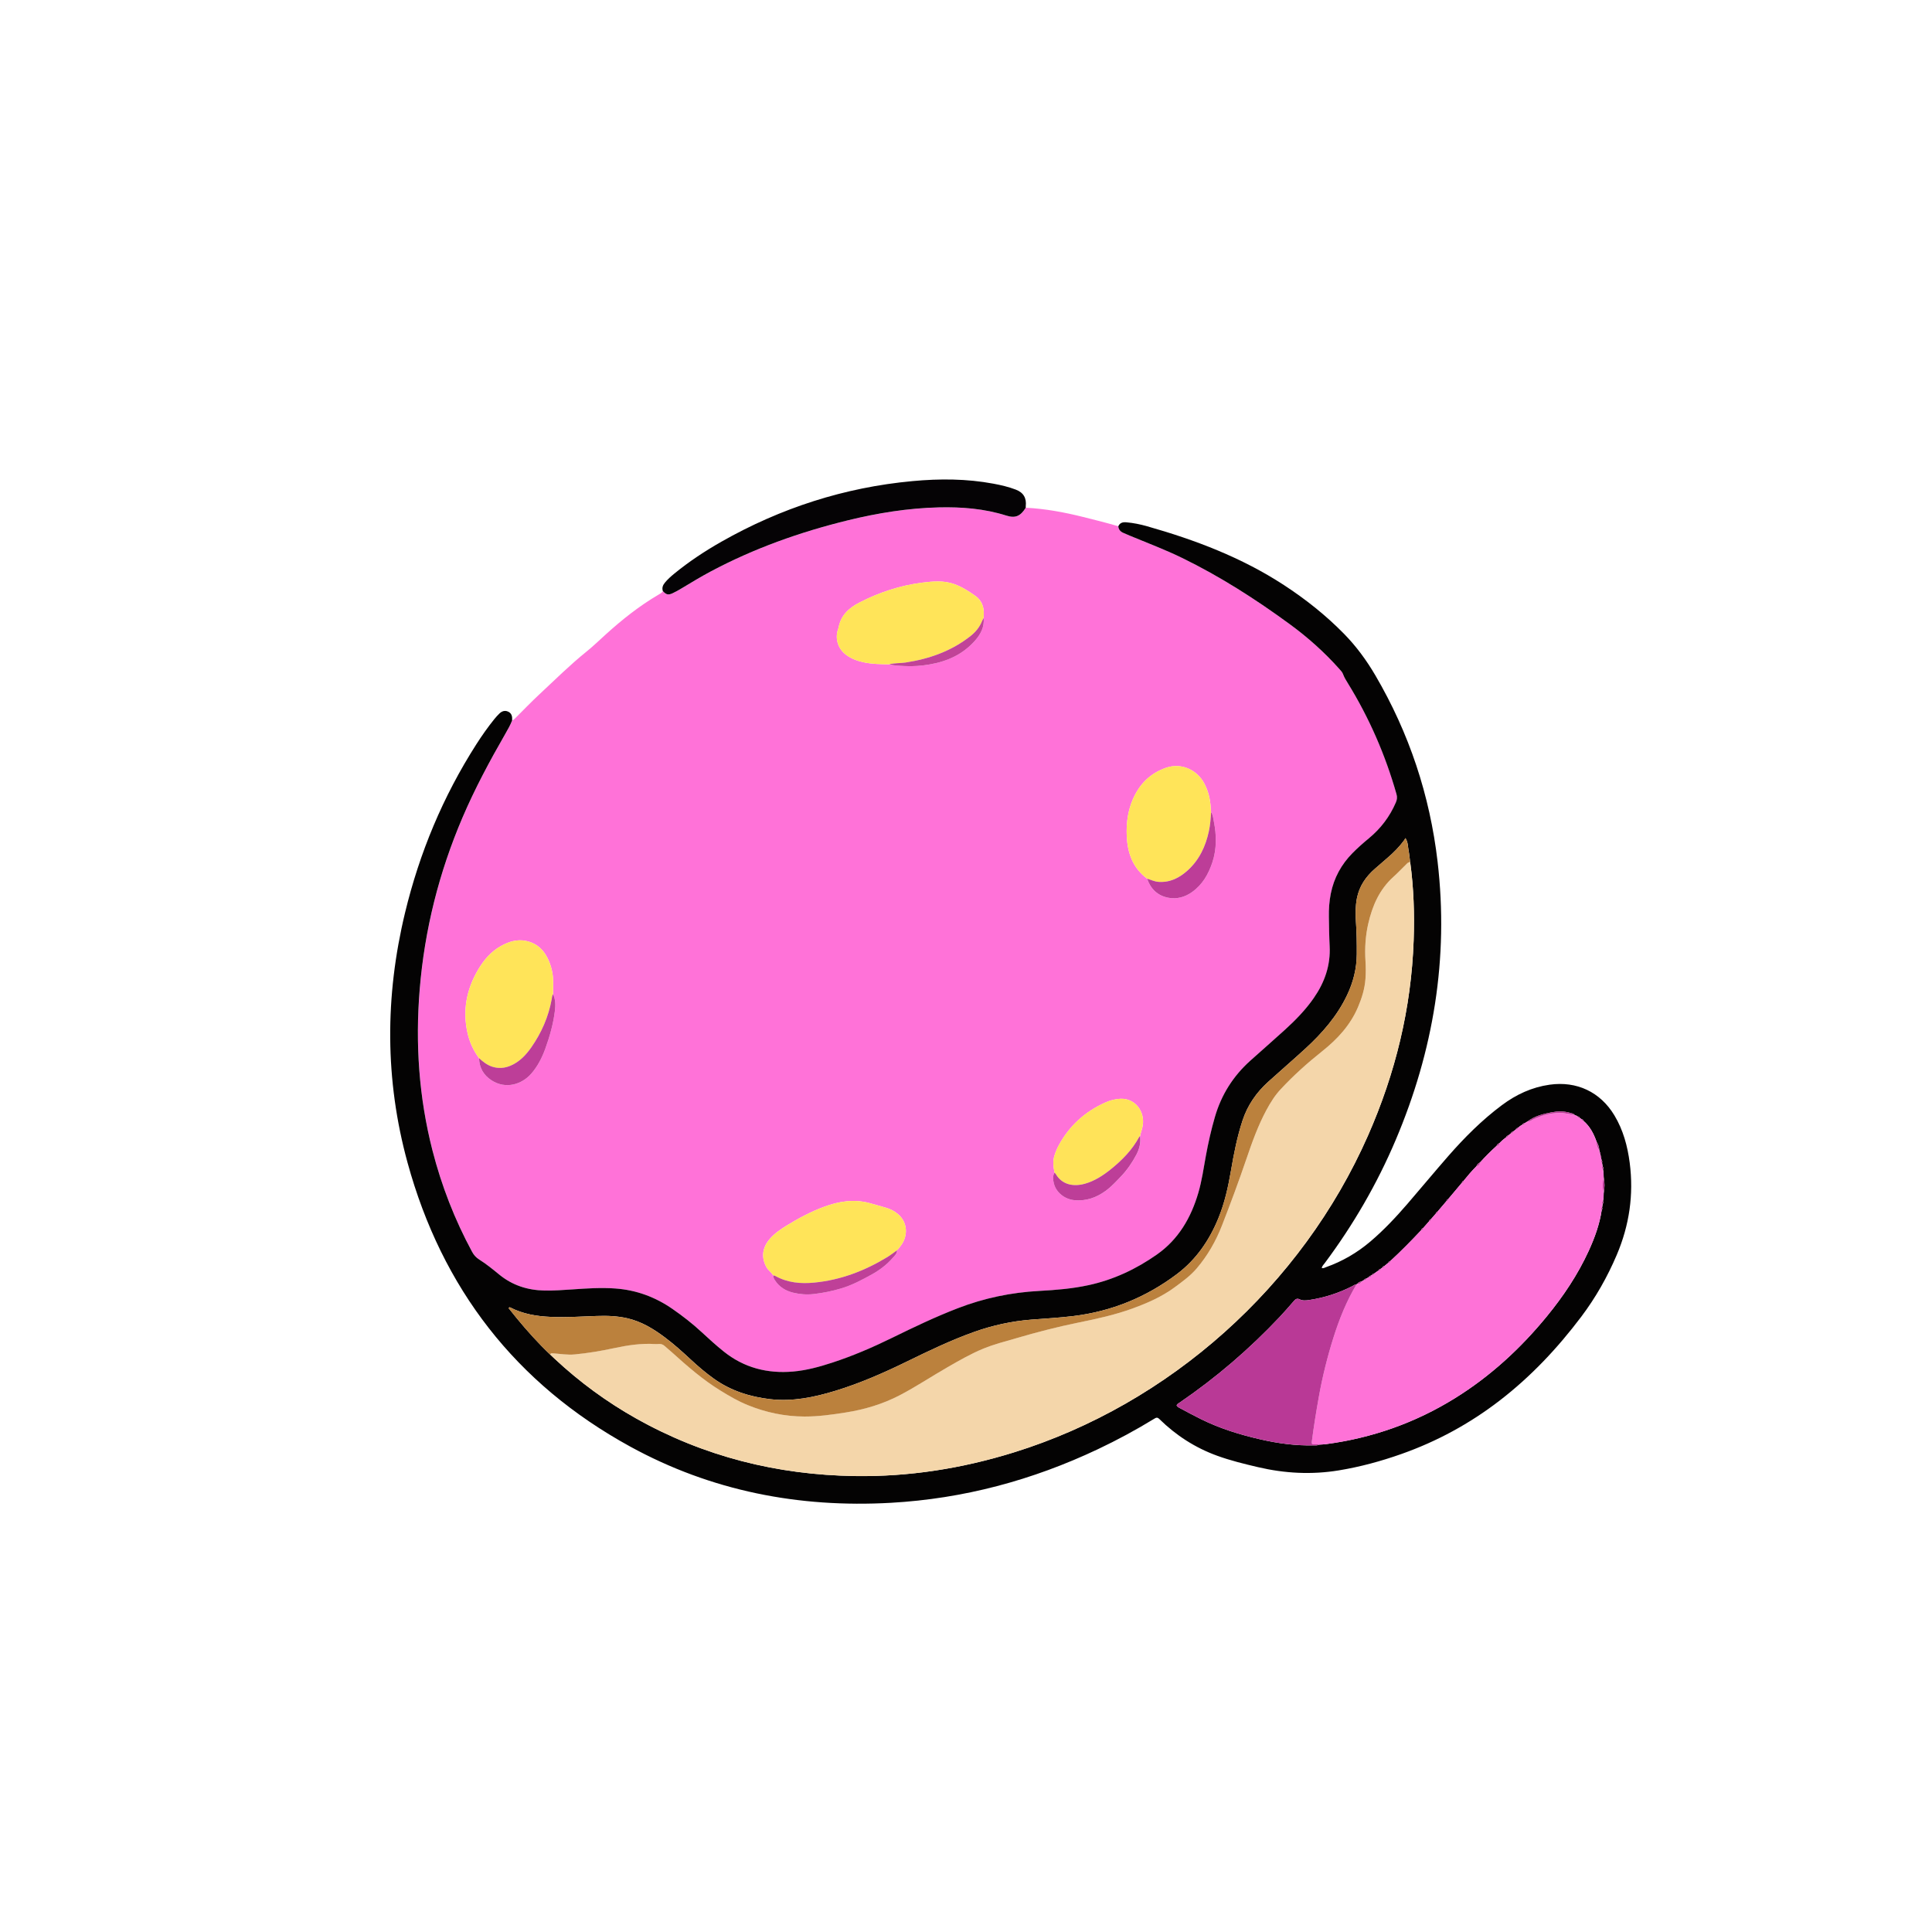 <?xml version="1.0" encoding="UTF-8"?>
<svg id="_图层_1" data-name="图层 1" xmlns="http://www.w3.org/2000/svg" viewBox="0 0 960 960">
  <defs>
    <style>
      .cls-1 {
        fill: #bb813d;
      }

      .cls-1, .cls-2, .cls-3, .cls-4, .cls-5, .cls-6, .cls-7, .cls-8, .cls-9, .cls-10, .cls-11, .cls-12, .cls-13 {
        stroke-width: 0px;
      }

      .cls-2 {
        fill: #ffe459;
      }

      .cls-3 {
        fill: #050305;
      }

      .cls-4 {
        fill: #c14398;
      }

      .cls-5 {
        fill: #ff72d8;
      }

      .cls-6 {
        fill: #b93996;
      }

      .cls-7 {
        fill: #bd3d98;
      }

      .cls-8 {
        fill: #040303;
      }

      .cls-9 {
        fill: #f4d6aa;
      }

      .cls-10 {
        fill: #fe72d7;
      }

      .cls-11 {
        fill: #ffe359;
      }

      .cls-12 {
        fill: #bd3e98;
      }

      .cls-13 {
        fill: #bf4098;
      }
    </style>
  </defs>
  <path class="cls-5" d="m509.68,252.29c9.66.48,19.12,2.24,28.48,4.58,5.87,1.46,11.75,2.92,17.56,4.64.1,1.62,1.02,2.64,2.43,3.27,1.17.52,2.34,1.02,3.52,1.51,8.63,3.58,17.38,6.87,25.79,10.98,18.89,9.22,36.5,20.5,53.43,32.89,8.99,6.58,17.28,13.97,24.69,22.31.69.78,1.45,1.5,1.8,2.52.59,1.67,1.54,3.15,2.47,4.65,10.57,17.2,18.55,35.54,24.08,54.96.42,1.48.31,2.72-.3,4.13-3.02,7.05-7.5,12.97-13.42,17.84-2.84,2.34-5.6,4.77-8.18,7.4-5.53,5.62-9.15,12.26-10.72,20-.78,3.86-1.04,7.76-.97,11.69.09,4.8.13,9.6.38,14.39.5,9.6-2.48,18.08-7.88,25.88-4.13,5.96-9.16,11.08-14.5,15.93-5.62,5.11-11.34,10.1-17,15.17-8.55,7.66-14.44,16.97-17.64,28.03-1.85,6.39-3.3,12.85-4.5,19.38-1.12,6.13-1.98,12.32-3.74,18.32-3.64,12.38-9.84,23.09-20.6,30.64-10.31,7.24-21.54,12.52-33.91,15.2-8.07,1.75-16.28,2.43-24.51,2.87-13.92.75-27.38,3.55-40.41,8.57-11.13,4.29-21.87,9.42-32.57,14.67-9.7,4.76-19.6,9.03-29.88,12.39-6.4,2.09-12.88,3.87-19.6,4.44-12.7,1.07-24.27-1.89-34.34-9.97-3.81-3.05-7.41-6.34-10.99-9.65-4.52-4.19-9.38-7.97-14.44-11.48-8.53-5.91-17.93-9.4-28.32-10.17-7.13-.53-14.22-.05-21.32.44-4.63.32-9.25.64-13.89.57-8.43-.14-16.03-2.56-22.62-7.97-3.21-2.64-6.45-5.26-9.97-7.48-1.54-.98-2.63-2.23-3.49-3.82-8.64-15.98-15.17-32.77-19.68-50.35-6.74-26.28-8.56-52.94-6.35-79.95,2.43-29.67,9.59-58.14,21.29-85.49,6.17-14.43,13.58-28.23,21.4-41.81,1.19-2.07,2.37-4.16,3.24-6.4.84-.35,1.41-1.03,2.03-1.65,3.8-3.77,7.51-7.64,11.43-11.29,7.71-7.18,15.19-14.61,23.41-21.24,3.35-2.7,6.46-5.71,9.65-8.6,8.12-7.36,16.67-14.15,26.15-19.71.82-.48,1.7-.91,2.23-1.76,1.68,1.78,2.65,2.06,4.84,1.05,1.59-.73,3.12-1.62,4.62-2.52,4.72-2.84,9.43-5.7,14.3-8.29,21.56-11.49,44.39-19.59,68.07-25.4,14.86-3.65,29.9-6.08,45.23-6.45,11.4-.28,22.66.59,33.63,4.08,4.47,1.42,7.02.27,9.61-3.91Zm-64,369.02c.27-.09.43-.29.52-.56.35-.44.69-.88,1.04-1.31,3.97-4.81,4.11-11.88-1.18-16.28-1.75-1.46-3.75-2.45-5.91-3.07-2.76-.78-5.51-1.61-8.28-2.34-7.62-2.01-15.05-.82-22.31,1.86-6.62,2.44-12.82,5.76-18.82,9.45-3,1.84-5.89,3.86-8.22,6.54-3.75,4.3-4.39,9.22-1.6,14.16.76,1.35,2.09,2.2,2.93,3.46.16.18.31.37.47.55l-.03-.04c-.13.95.32,1.7.8,2.44,2.16,3.33,5.33,5.26,9.07,6.15,3.31.78,6.66,1.08,10.16.68,4.62-.53,9.1-1.45,13.53-2.76,5.54-1.65,10.61-4.35,15.63-7.14,3.86-2.15,7.31-4.84,10.22-8.18.92-1.06,2.09-2.03,2.01-3.66l-.03.04Zm120.82-56.79c.33-1.8,1.06-3.5,1.34-5.32,1.09-7.22-4.06-13.58-11.16-13.22-2.61.13-5.06.79-7.39,1.83-10.11,4.51-17.91,11.55-23.2,21.31-.88,1.62-1.57,3.32-2.13,5.07-.91,2.84-.54,5.67.05,8.51-1.06,1.8-.76,3.72-.27,5.54,1.17,4.4,5.46,7.7,10.17,8.14,5.77.53,10.81-1.24,15.42-4.58,2.86-2.07,5.22-4.67,7.65-7.19,3.1-3.23,5.63-6.9,7.7-10.86,1.51-2.88,2.28-5.93,1.82-9.22Zm35.27-160.95c-.06-.72-.13-1.43-.17-2.15-.22-4.37-1.23-8.49-3.34-12.37-3.36-6.2-10.97-10.32-18.98-7.5-7.91,2.78-13.17,8.19-16.42,15.75-2.52,5.84-3.27,11.98-2.97,18.28.4,8.44,3.08,15.77,10.11,21.03,1.78,5.16,5.27,8.55,10.67,9.51,4.17.75,8.08-.33,11.56-2.79,5.26-3.71,8.29-9.01,10.22-14.93,2.15-6.57,2.07-13.32.72-20.07-.32-1.63-.41-3.33-1.4-4.76Zm-363.72,122.26c.09,4.77,2.3,8.48,6.19,10.99,7.16,4.62,15.1,1.96,19.66-3.22,3.25-3.69,5.45-8.03,7.11-12.64,2.19-6.08,3.93-12.29,4.72-18.72.34-2.78.34-5.58-.93-8.21.02-1.92.05-3.83.07-5.75.04-3.56-.63-7-1.94-10.29-2.13-5.37-5.7-9.23-11.55-10.45-4.45-.93-8.52.33-12.4,2.49-5.05,2.81-8.61,7.03-11.48,11.93-5.73,9.78-7.69,20.18-5.19,31.33,1.03,4.59,2.97,8.75,5.74,12.53Zm203.87-195.75c2.46.74,5.03.73,7.55.88,4.22.24,8.42-.1,12.61-.83,8.75-1.53,16.45-5.06,22.4-11.79,2.79-3.16,4.74-6.81,4.29-11.29.03-.64.06-1.28.08-1.92.13-3.69-1.19-6.9-4.14-9-3.29-2.35-6.74-4.55-10.62-5.93-5.15-1.83-10.44-1.35-15.65-.71-11.04,1.37-21.48,4.82-31.37,9.9-5.2,2.67-9.23,6.3-10.36,12.38-.1.55-.36,1.06-.5,1.6-1.23,4.54.39,9.08,4.13,11.94,2.61,1.99,5.58,3.08,8.73,3.76,4.24.92,8.56.98,12.87,1.01Z"/>
  <path class="cls-8" d="m254.47,357.99c-.86,2.24-2.04,4.32-3.24,6.4-7.82,13.59-15.23,27.38-21.4,41.81-11.7,27.35-18.86,55.81-21.29,85.49-2.21,27.01-.38,53.67,6.35,79.95,4.51,17.58,11.04,34.38,19.68,50.35.86,1.6,1.95,2.85,3.49,3.82,3.52,2.22,6.76,4.84,9.97,7.48,6.59,5.41,14.19,7.83,22.62,7.97,4.64.08,9.27-.25,13.89-.57,7.1-.49,14.19-.97,21.32-.44,10.39.77,19.78,4.25,28.32,10.17,5.07,3.51,9.92,7.29,14.44,11.48,3.58,3.32,7.18,6.6,10.99,9.65,10.07,8.08,21.64,11.04,34.34,9.97,6.73-.57,13.21-2.35,19.6-4.44,10.28-3.36,20.18-7.63,29.88-12.39,10.69-5.25,21.43-10.38,32.57-14.67,13.03-5.02,26.49-7.82,40.41-8.57,8.23-.44,16.44-1.12,24.51-2.87,12.37-2.68,23.6-7.96,33.91-15.2,10.76-7.55,16.96-18.26,20.6-30.64,1.76-6,2.62-12.19,3.74-18.32,1.19-6.53,2.65-12.99,4.5-19.38,3.2-11.06,9.09-20.37,17.64-28.03,5.66-5.07,11.38-10.07,17-15.17,5.33-4.84,10.37-9.97,14.5-15.93,5.41-7.8,8.39-16.28,7.88-25.88-.25-4.79-.29-9.59-.38-14.39-.07-3.93.19-7.83.97-11.69,1.57-7.74,5.19-14.38,10.72-20,2.58-2.63,5.35-5.06,8.18-7.4,5.91-4.88,10.39-10.79,13.42-17.84.61-1.42.72-2.66.3-4.13-5.52-19.42-13.5-37.76-24.08-54.96-.92-1.5-1.87-2.98-2.47-4.65-.36-1.01-1.11-1.74-1.8-2.52-7.41-8.34-15.7-15.73-24.69-22.31-16.93-12.39-34.54-23.67-53.43-32.89-8.42-4.11-17.16-7.4-25.79-10.98-1.18-.49-2.36-.99-3.52-1.51-1.41-.63-2.33-1.65-2.43-3.27.76-1.78,2.26-2.11,3.96-1.97,3.51.3,6.97,1.01,10.34,1.97,23.91,6.78,46.99,15.53,67.95,29.2,10.82,7.06,20.88,15.04,29.92,24.27,6.07,6.2,11.16,13.13,15.55,20.63,16.81,28.7,27.07,59.59,30.92,92.58,5.6,47.98-2.04,94.01-20.84,138.32-9.25,21.81-21.08,42.16-35.24,61.15-.55.73-1.27,1.38-1.5,2.4.86.3,1.48-.16,2.11-.39,8.15-2.88,15.51-7.18,22.09-12.77,6.72-5.71,12.73-12.13,18.48-18.8,6.79-7.87,13.42-15.88,20.26-23.7,8.07-9.22,16.71-17.86,26.56-25.22,7.11-5.31,14.9-8.94,23.76-10.19,13.46-1.89,25.17,3.6,32.18,15.26,4.36,7.25,6.52,15.26,7.6,23.57,2.06,15.83-.2,31.08-6.44,45.75-4.65,10.94-10.48,21.22-17.63,30.71-11.75,15.58-24.99,29.68-40.52,41.64-14.9,11.48-31.15,20.32-48.86,26.58-10.13,3.58-20.43,6.38-31.04,8.13-13.53,2.23-26.92,1.52-40.23-1.6-6.85-1.61-13.69-3.27-20.31-5.68-10.91-3.96-20.45-10.13-28.71-18.24-1.07-1.05-1.7-.63-2.63-.06-9.01,5.51-18.29,10.52-27.84,15.04-32.6,15.44-66.84,24.63-102.89,26.66-45.73,2.57-89.26-5.85-129.57-27.95-56.88-31.18-93.51-78.68-110.62-141.06-11.29-41.15-11.25-82.64-1.26-124.11,7.19-29.86,18.86-57.84,35.42-83.75,2.76-4.31,5.7-8.5,8.92-12.49.8-.99,1.66-1.95,2.58-2.84,1.17-1.12,2.58-1.65,4.18-.99,1.61.67,2.18,2.01,2.13,3.67,0,.24,0,.48-.01.72Zm433.49,271.02c-.52.03-.86.3-1.02.81-.3.22-.6.44-.89.67-.52.02-.87.27-1.03.77-.78.55-1.55,1.09-2.33,1.64-.52,0-.87.24-1.06.73-.15.04-.28.11-.38.23-.52-.01-.88.23-1.07.71-.43.26-.87.53-1.3.79-.51-.03-.87.19-1.07.67-.45.25-.89.5-1.34.75-.85.1-1.56.43-2.04,1.17-.15.03-.27.1-.36.22-.84.04-1.47.58-2.17.94-6.74,3.44-13.86,5.73-21.34,6.86-1.61.24-3.26.41-4.71-.31-1.45-.71-2.17-.08-3.02.91-2.3,2.66-4.6,5.31-7.01,7.87-15.02,15.92-31.52,30.11-49.6,42.46-.58.39-1.3.67-1.56,1.42.28.76,1,1.02,1.61,1.35,3.52,1.88,7.03,3.79,10.61,5.55,9.44,4.66,19.42,7.72,29.65,10.05,8.6,1.96,17.28,3.12,26.12,2.93.94-.02,1.93.17,2.8-.37,1.11-.08,2.24-.1,3.34-.24,22.98-3.03,44.41-10.59,64.09-22.78,17.61-10.9,32.67-24.75,45.79-40.78,8.19-10.01,15.32-20.65,20.72-32.41,3.01-6.56,5.46-13.3,6.52-20.47.31-.3.4-.64.16-1.03.1-.62.19-1.24.29-1.86.36-.47.45-.96.17-1.5.3-1.24.35-2.51.33-3.78.52-2.7.55-5.41,0-8.11.02-1.27-.04-2.54-.34-3.79.28-.53.2-1.02-.17-1.48-.1-.62-.21-1.25-.31-1.87.22-.38.15-.71-.16-1.01l-.29-1.39c.21-.39.12-.72-.2-1.01-.07-.31-.15-.62-.22-.92.19-.4.08-.73-.25-1-.08-.31-.17-.61-.25-.92-.05-1.5-.52-2.87-1.32-4.13-1.4-3.95-3.26-7.61-6.51-10.4-.12-.52-.45-.79-.97-.83l-.9-.65c-.18-.49-.53-.71-1.05-.7-.14-.07-.29-.15-.43-.22-.07-.28-.23-.39-.52-.29-.15-.07-.31-.13-.46-.2-.66-.8-1.66-.88-2.55-1.14-2.97-.84-5.99-.76-8.99-.21-4.31.8-8.51,1.91-12.09,4.62-.44.26-.87.53-1.31.79-.51-.01-.87.21-1.04.7-.87.42-1.62,1.01-2.33,1.64-.52.02-.86.27-1,.78-.47.36-.94.73-1.42,1.09-.53.03-.86.3-1.01.81-.46.37-.92.75-1.38,1.12-.52.05-.85.32-.98.83-1.21.89-2.34,1.87-3.36,2.97-.71.2-1.2.64-1.43,1.35-2.87,2.59-5.59,5.33-8.19,8.2-.88.38-1.49,1.01-1.82,1.92-2.25,2.27-4.34,4.69-6.34,7.19-.52.13-.79.46-.84.98-2.28,2.71-4.55,5.42-6.83,8.13-.51.13-.79.46-.84.98-1.48,1.75-2.97,3.49-4.45,5.24-.51.13-.8.45-.86.98-.83.96-1.66,1.92-2.49,2.87-.52.12-.8.45-.86.98-.99,1.12-1.98,2.24-2.97,3.36-.52.11-.8.43-.87.96-4.98,5.29-10.06,10.49-15.41,15.4-.52.05-.85.33-.97.85-.63.52-1.27,1.04-1.9,1.56Zm12.75-200.59c-.26-1.97-.42-3.96-.8-5.9-.37-1.88-.21-3.92-1.54-6.08-.36.59-.55.95-.79,1.27-2.3,3.1-4.98,5.83-7.9,8.34-2.12,1.82-4.22,3.67-6.34,5.5-4.6,3.98-7.92,8.74-9.09,14.83-.73,3.8-.76,7.64-.49,11.47.38,5.43.46,10.86.43,16.29-.05,7.15-1.76,13.89-4.83,20.35-4.97,10.44-12.41,18.94-20.83,26.66-6.07,5.56-12.32,10.92-18.42,16.45-5.84,5.3-10.2,11.59-12.69,19.16-2.66,8.08-4.28,16.37-5.71,24.72-1.39,8.13-3.14,16.14-6.28,23.81-4.51,11.03-11.06,20.59-20.6,27.78-15.31,11.54-32.5,18.57-51.6,20.88-6.91.84-13.84,1.21-20.77,1.76-9.79.77-19.26,2.84-28.49,6.14-11.31,4.04-22.12,9.21-32.89,14.48-11.71,5.73-23.62,10.99-36.12,14.79-10.54,3.21-21.23,5.4-32.33,4.11-10.07-1.18-19.5-4.18-27.85-10.13-4.11-2.93-7.93-6.2-11.62-9.63-4.1-3.81-8.25-7.55-12.74-10.91-5.67-4.25-11.63-7.89-18.65-9.51-5.03-1.16-10.13-1.34-15.25-1.15-7.67.29-15.33.77-23,.44-6.91-.3-13.66-1.43-19.91-4.64-.28-.15-.59-.21-.86.32,1.29,1.61,2.62,3.29,3.98,4.95,5.23,6.36,10.72,12.47,16.7,18.14.75.7,1.49,1.41,2.24,2.11,12.27,11.46,25.71,21.33,40.34,29.56,33.77,19,70.17,28.09,108.77,28.67,26.92.41,53.21-3.75,78.91-11.72,77.5-24.04,143.15-82.75,176.08-157.49,13.62-30.92,21.5-63.19,22.68-97.02.45-12.96.04-25.9-1.72-38.77Z"/>
  <path class="cls-3" d="m509.68,252.29c-2.59,4.18-5.14,5.33-9.61,3.91-10.96-3.48-22.23-4.35-33.63-4.08-15.33.37-30.37,2.81-45.23,6.45-23.68,5.81-46.51,13.91-68.07,25.4-4.87,2.59-9.58,5.45-14.3,8.29-1.5.9-3.03,1.79-4.62,2.52-2.18,1.01-3.16.73-4.84-1.05-.56-1.61-.02-2.97,1-4.21,1.38-1.68,2.99-3.11,4.66-4.48,7.32-5.99,15.19-11.19,23.4-15.86,29.54-16.77,61.18-27,95.05-30.13,13.43-1.24,26.83-1.2,40.15,1.29,3.77.71,7.52,1.57,11.11,2.95,3.84,1.48,5.39,4.19,4.94,8.27-.03.24,0,.48-.01.72Z"/>
  <path class="cls-2" d="m441.92,330.08c-4.31-.03-8.63-.09-12.87-1.01-3.15-.68-6.12-1.77-8.73-3.76-3.74-2.86-5.35-7.4-4.13-11.94.15-.54.4-1.05.5-1.6,1.12-6.08,5.16-9.71,10.36-12.38,9.9-5.08,20.33-8.53,31.37-9.9,5.21-.65,10.5-1.13,15.65.71,3.88,1.38,7.33,3.58,10.62,5.93,2.94,2.1,4.26,5.31,4.14,9-.02.64-.05,1.28-.08,1.92-.25.49-.55.97-.75,1.48-1.21,3.04-3.18,5.48-5.73,7.49-9.51,7.51-20.48,11.39-32.34,13.19-2.67.41-5.39.19-8.02.87Z"/>
  <path class="cls-2" d="m238.05,525.82c-2.77-3.79-4.71-7.94-5.74-12.53-2.5-11.15-.54-21.55,5.19-31.33,2.87-4.9,6.43-9.12,11.48-11.93,3.88-2.15,7.95-3.42,12.4-2.49,5.85,1.22,9.42,5.09,11.55,10.45,1.31,3.29,1.98,6.73,1.94,10.29-.02,1.92-.05,3.83-.07,5.75-.55.75-.53,1.67-.68,2.52-1.58,8.71-5.06,16.62-10.11,23.86-2.68,3.86-5.84,7.19-10.26,9.1-3.06,1.33-6.18,1.54-9.34.48-2.47-.83-4.45-2.46-6.37-4.16Z"/>
  <path class="cls-2" d="m383.85,633.23c-.85-1.26-2.17-2.11-2.93-3.46-2.78-4.94-2.15-9.86,1.6-14.16,2.34-2.68,5.23-4.7,8.22-6.54,6-3.69,12.19-7.01,18.82-9.45,7.26-2.68,14.69-3.87,22.31-1.86,2.77.73,5.52,1.56,8.28,2.34,2.16.61,4.16,1.61,5.91,3.07,5.29,4.4,5.16,11.47,1.18,16.28-.35.43-.69.87-1.04,1.31-.17.19-.34.37-.52.55,0,0,.03-.04.03-.04-1.63,1.15-3.19,2.4-4.89,3.43-11.14,6.76-23.05,11.33-36.11,12.61-6.81.67-13.4.1-19.51-3.32-.27-.15-.61-.17-.91-.25,0,0,.03.04.03.04-.16-.18-.31-.37-.47-.55Z"/>
  <path class="cls-2" d="m569.99,436.59c-7.02-5.25-9.71-12.59-10.11-21.03-.3-6.3.46-12.44,2.97-18.28,3.26-7.56,8.52-12.97,16.42-15.75,8.02-2.82,15.62,1.3,18.98,7.5,2.1,3.88,3.12,8.01,3.34,12.37.04.72.11,1.43.17,2.15-.19,3.18-.42,6.36-1.09,9.48-1.62,7.49-4.73,14.21-10.51,19.44-4.08,3.7-8.7,6.11-14.47,5.72-2.06-.14-3.82-1.02-5.71-1.61Z"/>
  <path class="cls-11" d="m524,582.68c-.6-2.83-.97-5.66-.05-8.51.56-1.75,1.25-3.45,2.13-5.07,5.29-9.76,13.09-16.81,23.2-21.31,2.33-1.04,4.78-1.7,7.39-1.83,7.1-.36,12.25,6,11.16,13.22-.28,1.83-1.01,3.52-1.34,5.33-.16.17-.37.32-.48.52-3.47,6.43-8.49,11.5-14.11,16.01-3.86,3.1-8.02,5.79-12.85,7.15-5.79,1.63-11.37.42-14.41-4.82-.16-.27-.42-.47-.63-.7Z"/>
  <path class="cls-12" d="m238.05,525.82c1.91,1.71,3.89,3.33,6.37,4.16,3.16,1.06,6.28.85,9.34-.48,4.42-1.91,7.57-5.25,10.26-9.1,5.04-7.24,8.52-15.14,10.11-23.86.15-.84.14-1.77.68-2.52,1.26,2.63,1.26,5.43.92,8.21-.78,6.43-2.52,12.63-4.72,18.72-1.66,4.61-3.86,8.95-7.11,12.64-4.56,5.18-12.51,7.84-19.66,3.22-3.89-2.51-6.1-6.21-6.19-10.99Z"/>
  <path class="cls-7" d="m569.99,436.59c1.89.58,3.66,1.47,5.71,1.61,5.76.39,10.38-2.03,14.47-5.72,5.77-5.23,8.89-11.95,10.51-19.44.68-3.12.91-6.3,1.09-9.48.99,1.43,1.08,3.13,1.4,4.76,1.34,6.75,1.43,13.49-.72,20.07-1.94,5.92-4.96,11.23-10.22,14.93-3.49,2.46-7.4,3.54-11.56,2.79-5.4-.97-8.89-4.35-10.67-9.51Z"/>
  <path class="cls-12" d="m524,582.68c.21.23.48.44.63.7,3.04,5.24,8.63,6.44,14.41,4.82,4.84-1.36,8.99-4.05,12.85-7.15,5.62-4.51,10.64-9.59,14.11-16.01.11-.2.32-.35.48-.52.46,3.28-.31,6.33-1.82,9.22-2.08,3.96-4.6,7.63-7.7,10.86-2.42,2.52-4.78,5.12-7.65,7.19-4.61,3.34-9.66,5.11-15.42,4.58-4.71-.43-9.01-3.74-10.17-8.14-.48-1.83-.79-3.74.27-5.54Z"/>
  <path class="cls-13" d="m384.28,633.74c.31.08.65.1.91.25,6.11,3.42,12.7,3.99,19.51,3.32,13.06-1.28,24.97-5.85,36.11-12.61,1.7-1.03,3.26-2.28,4.89-3.43.09,1.63-1.09,2.6-2.01,3.66-2.91,3.34-6.36,6.02-10.22,8.18-5.02,2.8-10.09,5.5-15.63,7.14-4.43,1.32-8.92,2.23-13.53,2.76-3.5.4-6.84.11-10.16-.68-3.74-.89-6.92-2.82-9.07-6.15-.48-.74-.94-1.5-.8-2.44Z"/>
  <path class="cls-4" d="m441.92,330.08c2.63-.69,5.35-.47,8.02-.87,11.85-1.8,22.83-5.68,32.34-13.19,2.55-2.02,4.52-4.46,5.73-7.49.2-.51.5-.99.75-1.48.46,4.48-1.49,8.13-4.29,11.29-5.95,6.74-13.64,10.27-22.4,11.79-4.18.73-8.38,1.07-12.61.83-2.52-.15-5.09-.14-7.55-.88Z"/>
  <path class="cls-13" d="m445.68,621.3c.17-.18.34-.37.52-.55-.09.26-.24.47-.52.55Z"/>
  <path class="cls-13" d="m383.85,633.23c.16.18.31.37.47.55-.16-.18-.31-.37-.47-.55Z"/>
  <path class="cls-9" d="m700.71,428.43c1.75,12.87,2.17,25.81,1.72,38.77-1.17,33.83-9.06,66.1-22.68,97.02-32.92,74.74-98.58,133.46-176.08,157.49-25.7,7.97-51.99,12.13-78.91,11.72-38.6-.58-75-9.67-108.77-28.67-14.63-8.23-28.07-18.1-40.34-29.56-.75-.7-1.49-1.41-2.24-2.11.17-.68.55-.72,1.23-.67,3.66.25,7.32.91,10.99.55,6.51-.64,12.96-1.7,19.36-3.08,6.72-1.45,13.5-2.5,20.42-2.08.64.04,1.28.04,1.92-.03,1.12-.12,2.05.24,2.87.95,1.21,1.04,2.43,2.07,3.62,3.14,7.65,6.91,15.39,13.68,24.22,19.1,4.37,2.68,8.77,5.25,13.52,7.19,9.05,3.68,18.43,5.66,28.22,5.68,6.89.02,13.68-.94,20.46-2.01,9.36-1.48,18.37-4.16,26.81-8.55,8.15-4.25,15.79-9.37,23.77-13.94,5.83-3.34,11.63-6.71,17.86-9.26,5.33-2.18,10.92-3.58,16.43-5.19,10.11-2.96,20.31-5.61,30.63-7.71,9.16-1.86,18.26-3.82,27.08-7.05,7.39-2.7,14.52-5.82,20.89-10.52,3.86-2.85,7.76-5.67,10.9-9.33,5.45-6.37,9.57-13.61,12.6-21.38,4.3-11.01,8.41-22.09,12.21-33.28,2.81-8.25,5.75-16.44,9.9-24.14,1.98-3.67,4.2-7.2,7.03-10.25,6.37-6.85,13.33-13.1,20.66-18.92,7.55-6,13.94-12.9,17.78-21.91,1.92-4.51,3.35-9.1,3.71-14.04.22-3.04.19-6.03,0-9.07-.38-6.16,0-12.31,1.38-18.33,2.03-8.87,5.54-16.99,12.48-23.27,2.19-1.98,4.23-4.13,6.35-6.2.56-.55,1.06-1.23,2.01-1.09Z"/>
  <path class="cls-10" d="m674.07,638.17c.09-.12.22-.19.36-.22.91.02,1.68-.22,2.04-1.17.45-.25.89-.5,1.33-.75.59.15.95-.06,1.07-.67.43-.26.87-.53,1.3-.79.61.15.98-.07,1.08-.71.1-.12.23-.2.38-.23.61.13.98-.09,1.06-.73.78-.55,1.55-1.09,2.33-1.64.61.1.97-.14,1.03-.77.3-.22.6-.44.89-.67.62.09.97-.17,1.02-.81.63-.52,1.27-1.04,1.9-1.56.62.06.95-.22.97-.85,5.35-4.92,10.43-10.12,15.41-15.4.62-.02.9-.34.87-.96.99-1.12,1.98-2.24,2.97-3.36.62-.03.9-.36.86-.98.83-.96,1.66-1.92,2.49-2.87.63-.02.91-.35.86-.98,1.48-1.75,2.97-3.49,4.45-5.23.62-.04.89-.37.84-.98,2.28-2.71,4.55-5.42,6.83-8.13.62-.04.9-.37.84-.98,2-2.5,4.09-4.91,6.34-7.19,1.06-.21,1.7-.82,1.82-1.92,2.6-2.87,5.32-5.61,8.19-8.2.88-.02,1.35-.48,1.43-1.35,1.03-1.1,2.16-2.07,3.36-2.97.6.05.94-.22.98-.83.46-.37.92-.75,1.38-1.12.61.08.96-.18,1.01-.81.47-.36.94-.73,1.41-1.09.59.07.94-.17,1-.78.72-.63,1.47-1.22,2.33-1.64.58.11.94-.11,1.04-.7.44-.26.87-.53,1.31-.79,1.29.09,2.2-.8,3.26-1.28,4.1-1.86,8.32-2.99,12.88-3.03,2.58-.02,5,.64,7.49,1.04.15.07.31.13.46.2.07.28.24.38.52.29.14.07.29.15.43.22.11.59.47.8,1.05.7.3.22.6.44.9.65.04.61.37.87.97.83,3.25,2.79,5.11,6.45,6.51,10.4-.07,1.54.38,2.91,1.32,4.13.08.31.17.61.25.92-.55.49-.25.77.25,1,.07.31.15.62.22.92-.54.46-.26.75.2,1.01.1.46.19.93.29,1.39-.55.43-.28.74.16,1.01.1.62.21,1.25.31,1.87-.55.56-.41,1.05.17,1.48.3,1.25.35,2.51.34,3.79-.6,2.7-.61,5.41,0,8.11.03,1.27-.03,2.53-.33,3.78-.59.44-.72.93-.17,1.5-.1.62-.19,1.24-.29,1.86-.47.28-.72.59-.16,1.03-1.06,7.18-3.51,13.92-6.52,20.47-5.4,11.77-12.53,22.41-20.72,32.41-13.12,16.03-28.19,29.88-45.79,40.78-19.68,12.19-41.11,19.75-64.09,22.78-1.11.15-2.23.17-3.34.24-.77-.3-1.58-.15-2.37-.14-.96.02-1.38-.1-1.22-1.34.97-7.49,2.17-14.93,3.5-22.36,1.79-9.95,4.22-19.75,7.26-29.39,2.9-9.2,6.48-18.12,11.47-26.43Z"/>
  <path class="cls-1" d="m700.71,428.43c-.94-.14-1.44.54-2.01,1.09-2.11,2.07-4.15,4.22-6.35,6.2-6.94,6.28-10.45,14.39-12.48,23.27-1.38,6.02-1.76,12.17-1.38,18.33.19,3.04.22,6.03,0,9.07-.36,4.94-1.79,9.53-3.71,14.04-3.84,9.01-10.23,15.91-17.78,21.91-7.33,5.82-14.28,12.07-20.66,18.92-2.83,3.04-5.05,6.58-7.03,10.25-4.15,7.7-7.09,15.88-9.9,24.14-3.8,11.19-7.92,22.27-12.21,33.28-3.03,7.77-7.15,15-12.6,21.38-3.13,3.66-7.04,6.48-10.9,9.33-6.37,4.7-13.5,7.82-20.89,10.52-8.81,3.22-17.92,5.19-27.08,7.05-10.33,2.1-20.52,4.75-30.63,7.71-5.51,1.61-11.1,3.01-16.43,5.19-6.23,2.55-12.03,5.92-17.86,9.26-7.97,4.57-15.61,9.69-23.77,13.94-8.44,4.39-17.45,7.07-26.81,8.55-6.77,1.07-13.57,2.03-20.46,2.01-9.79-.03-19.17-2-28.22-5.68-4.76-1.93-9.15-4.5-13.52-7.19-8.83-5.42-16.57-12.19-24.22-19.1-1.19-1.07-2.4-2.11-3.62-3.14-.82-.7-1.76-1.07-2.87-.95-.63.07-1.28.07-1.92.03-6.92-.42-13.7.63-20.42,2.08-6.4,1.38-12.85,2.45-19.36,3.08-3.67.36-7.33-.3-10.99-.55-.68-.05-1.07-.01-1.23.67-5.97-5.67-11.47-11.78-16.7-18.14-1.36-1.65-2.69-3.34-3.98-4.95.26-.53.57-.47.86-.32,6.25,3.21,13,4.34,19.91,4.64,7.67.33,15.34-.15,23-.44,5.12-.19,10.22,0,15.25,1.15,7.02,1.62,12.97,5.26,18.65,9.51,4.49,3.36,8.64,7.1,12.74,10.91,3.69,3.43,7.52,6.7,11.62,9.63,8.34,5.95,17.78,8.96,27.85,10.13,11.11,1.3,21.79-.9,32.33-4.11,12.5-3.8,24.41-9.07,36.12-14.79,10.77-5.27,21.58-10.44,32.89-14.48,9.23-3.29,18.7-5.36,28.49-6.14,6.92-.55,13.86-.92,20.77-1.76,19.1-2.31,36.29-9.34,51.6-20.88,9.55-7.2,16.1-16.75,20.6-27.78,3.13-7.67,4.89-15.69,6.28-23.81,1.43-8.35,3.05-16.65,5.71-24.72,2.5-7.58,6.85-13.86,12.69-19.16,6.1-5.53,12.35-10.89,18.42-16.45,8.42-7.72,15.86-16.21,20.83-26.66,3.07-6.46,4.79-13.2,4.83-20.35.04-5.43-.05-10.87-.43-16.29-.27-3.83-.23-7.67.49-11.47,1.17-6.09,4.49-10.85,9.09-14.83,2.11-1.83,4.22-3.68,6.34-5.5,2.92-2.51,5.6-5.24,7.9-8.34.24-.32.42-.68.79-1.27,1.33,2.17,1.18,4.2,1.54,6.08.38,1.94.54,3.93.8,5.9Z"/>
  <path class="cls-6" d="m674.07,638.17c-4.98,8.31-8.57,17.23-11.47,26.43-3.04,9.64-5.47,19.44-7.26,29.39-1.33,7.43-2.54,14.87-3.5,22.36-.16,1.23.27,1.36,1.22,1.34.79-.02,1.6-.16,2.37.14-.88.54-1.87.35-2.8.37-8.83.18-17.52-.97-26.12-2.93-10.23-2.33-20.22-5.39-29.65-10.05-3.58-1.77-7.09-3.67-10.61-5.55-.61-.33-1.34-.59-1.61-1.35.27-.75.99-1.03,1.56-1.42,18.08-12.34,34.58-26.54,49.6-42.46,2.41-2.55,4.72-5.21,7.01-7.87.86-.99,1.58-1.62,3.02-.91,1.45.71,3.1.55,4.71.31,7.49-1.13,14.6-3.41,21.34-6.86.7-.36,1.33-.89,2.17-.94Z"/>
  <path class="cls-6" d="m782.5,554.05c-2.49-.4-4.91-1.06-7.49-1.04-4.56.04-8.78,1.18-12.88,3.03-1.06.48-1.97,1.38-3.26,1.28,3.58-2.71,7.79-3.82,12.1-4.62,3-.56,6.02-.63,8.99.21.9.25,1.89.33,2.55,1.14Z"/>
  <path class="cls-6" d="m796.84,592.96c-.61-2.7-.6-5.41,0-8.11.55,2.7.52,5.41,0,8.11Z"/>
  <path class="cls-6" d="m794.66,571.46c-.94-1.21-1.39-2.59-1.32-4.13.8,1.26,1.27,2.62,1.32,4.13Z"/>
  <path class="cls-6" d="m735.42,577.61c-.13,1.1-.77,1.71-1.82,1.92.33-.9.95-1.53,1.82-1.92Z"/>
  <path class="cls-6" d="m676.47,636.78c-.36.94-1.13,1.18-2.04,1.17.48-.73,1.19-1.07,2.04-1.17Z"/>
  <path class="cls-6" d="m745.04,568.06c-.08.87-.55,1.33-1.43,1.35.23-.71.72-1.15,1.43-1.35Z"/>
  <path class="cls-6" d="m796.51,581.06c-.58-.43-.72-.92-.17-1.48.37.46.45.95.17,1.48Z"/>
  <path class="cls-6" d="m796.35,598.24c-.55-.57-.42-1.06.17-1.5.28.54.19,1.03-.17,1.5Z"/>
  <path class="cls-6" d="m795.16,573.38c-.5-.23-.79-.51-.25-1,.33.27.44.6.25,1Z"/>
  <path class="cls-6" d="m795.58,575.31c-.46-.26-.74-.55-.2-1.01.32.29.41.62.2,1.01Z"/>
  <path class="cls-6" d="m796.03,577.71c-.45-.27-.71-.58-.16-1.01.31.3.38.63.16,1.01Z"/>
  <path class="cls-6" d="m749.38,564.26c-.04.61-.37.88-.98.83.13-.51.45-.79.98-.83Z"/>
  <path class="cls-6" d="m757.56,558.12c-.1.6-.46.81-1.04.7.17-.49.53-.72,1.04-.7Z"/>
  <path class="cls-6" d="m727.25,586.72c.05.61-.23.94-.84.98.06-.52.33-.86.84-.98Z"/>
  <path class="cls-6" d="m719.58,595.83c.05.61-.23.94-.84.98.05-.52.33-.86.84-.98Z"/>
  <path class="cls-6" d="m751.77,562.33c-.05.63-.39.89-1.01.81.15-.51.48-.78,1.01-.81Z"/>
  <path class="cls-6" d="m795.9,601.12c-.56-.44-.31-.75.16-1.03.24.39.15.73-.16,1.03Z"/>
  <path class="cls-6" d="m714.29,602.05c.05.63-.23.96-.86.98.06-.53.35-.85.86-.98Z"/>
  <path class="cls-6" d="m754.19,560.46c-.06.61-.41.85-1,.78.14-.51.48-.76,1-.78Z"/>
  <path class="cls-6" d="m707.11,610.24c.04.61-.25.93-.87.96.07-.52.35-.85.87-.96Z"/>
  <path class="cls-6" d="m786.83,556.94c-.6.04-.93-.23-.97-.83.52.04.85.31.97.83Z"/>
  <path class="cls-6" d="m690.83,626.6c-.02.63-.35.91-.97.85.12-.51.45-.79.97-.85Z"/>
  <path class="cls-6" d="m687.96,629.01c-.05.64-.39.89-1.02.81.15-.5.49-.77,1.02-.81Z"/>
  <path class="cls-6" d="m710.94,605.9c.05.62-.23.95-.86.98.06-.52.34-.85.86-.98Z"/>
  <path class="cls-6" d="m682.7,632.89c-.08.64-.45.86-1.06.73.19-.49.54-.73,1.06-.73Z"/>
  <path class="cls-6" d="m681.26,633.86c-.09.64-.46.86-1.08.71.2-.48.55-.72,1.08-.71Z"/>
  <path class="cls-6" d="m678.88,635.36c-.12.61-.49.81-1.07.67.2-.48.56-.69,1.07-.67Z"/>
  <path class="cls-6" d="m784.96,555.45c-.57.11-.94-.1-1.05-.7.52-.02.87.2,1.05.7Z"/>
  <path class="cls-6" d="m686.05,630.48c-.06.63-.42.87-1.03.77.16-.5.51-.75,1.03-.77Z"/>
  <path class="cls-6" d="m783.48,554.54c-.28.09-.45-.01-.52-.29.28-.1.45,0,.52.29Z"/>
</svg>
